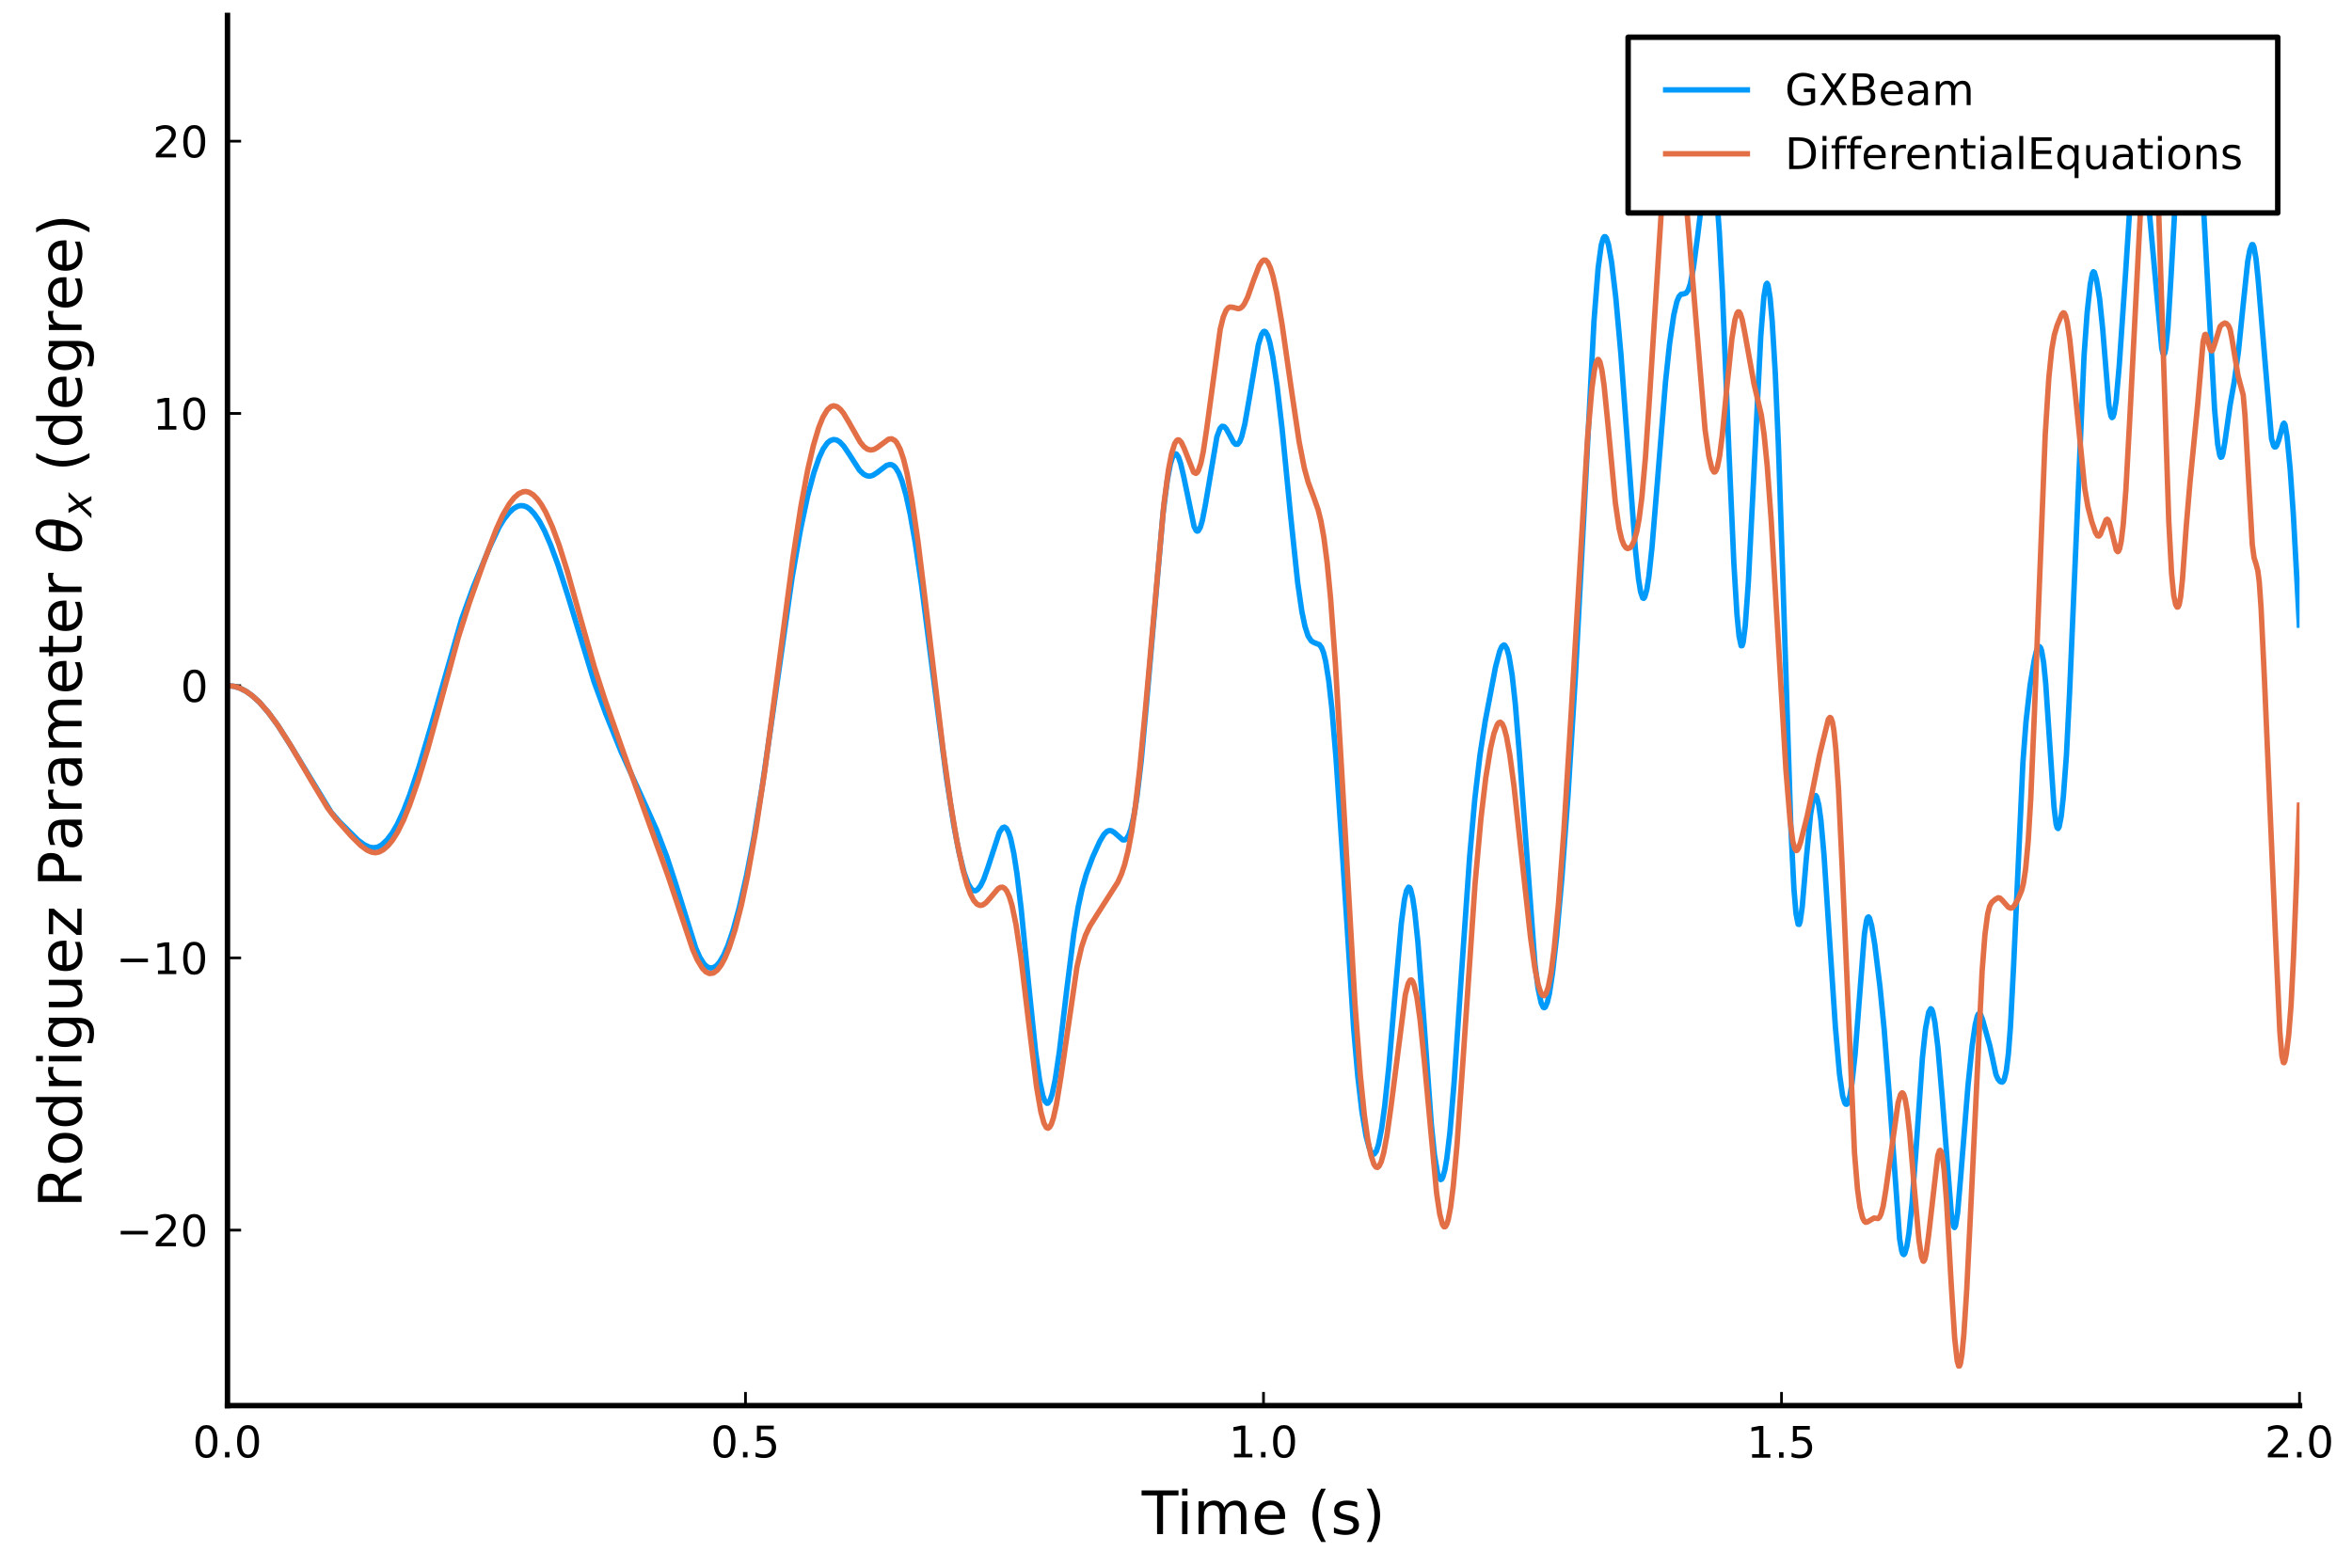 <?xml version="1.0" encoding="utf-8" standalone="no"?>
<!DOCTYPE svg PUBLIC "-//W3C//DTD SVG 1.1//EN"
  "http://www.w3.org/Graphics/SVG/1.1/DTD/svg11.dtd">
<!-- Created with matplotlib (https://matplotlib.org/) -->
<svg height="288pt" version="1.1" viewBox="0 0 432 288" width="432pt" xmlns="http://www.w3.org/2000/svg" xmlns:xlink="http://www.w3.org/1999/xlink">
 <defs>
  <style type="text/css">*{stroke-linecap:butt;stroke-linejoin:round;}</style>
 </defs>
 <g id="figure_1">
  <g id="patch_1">
   <path d="M 0 288 
L 432 288 
L 432 0 
L 0 0 
z
" style="fill:#ffffff;"/>
  </g>
  <g id="axes_1">
   <g id="patch_2">
    <path d="M 41.782 258.225 
L 422.362 258.225 
L 422.362 2.835 
L 41.782 2.835 
z
" style="fill:#ffffff;"/>
   </g>
   <g id="line2d_1">
    <path clip-path="url(#p458fa27551)" d="M 41.782 125.963 
L 42.923 126.074 
L 44.065 126.42 
L 45.207 127.011 
L 46.349 127.829 
L 47.681 129.037 
L 49.393 131.026 
L 51.106 133.366 
L 53.58 137.279 
L 60.811 149.205 
L 62.333 150.949 
L 65.758 154.349 
L 66.9 155.182 
L 67.851 155.629 
L 68.613 155.746 
L 69.374 155.627 
L 70.135 155.199 
L 71.086 154.297 
L 72.038 153.042 
L 72.989 151.405 
L 74.131 148.931 
L 75.273 145.975 
L 76.985 140.81 
L 79.078 133.711 
L 84.787 113.742 
L 86.88 107.971 
L 89.925 100.545 
L 91.638 96.886 
L 92.589 95.344 
L 93.541 94.146 
L 94.302 93.447 
L 95.063 93.011 
L 95.634 92.889 
L 96.205 92.932 
L 96.775 93.147 
L 97.346 93.554 
L 98.107 94.358 
L 99.059 95.724 
L 100.01 97.516 
L 101.152 100.149 
L 102.484 103.742 
L 104.387 109.71 
L 109.144 125.328 
L 111.238 131.028 
L 114.092 138.118 
L 117.707 146.058 
L 120.562 152.384 
L 122.465 157.36 
L 123.987 162.006 
L 127.793 174.193 
L 128.554 175.896 
L 129.315 177.102 
L 129.886 177.624 
L 130.457 177.832 
L 131.028 177.763 
L 131.599 177.408 
L 132.169 176.755 
L 132.931 175.457 
L 133.692 173.705 
L 134.643 170.911 
L 135.785 166.714 
L 137.117 160.869 
L 138.449 153.94 
L 139.971 144.676 
L 141.874 131.512 
L 145.49 106.099 
L 147.012 97.378 
L 148.344 91.092 
L 149.486 86.841 
L 150.437 84.097 
L 151.198 82.457 
L 151.96 81.372 
L 152.53 80.928 
L 153.101 80.745 
L 153.672 80.833 
L 154.243 81.184 
L 155.004 81.996 
L 155.956 83.414 
L 157.859 86.376 
L 158.62 87.104 
L 159.191 87.402 
L 159.762 87.483 
L 160.332 87.321 
L 161.094 86.832 
L 162.806 85.523 
L 163.377 85.35 
L 163.758 85.375 
L 164.138 85.568 
L 164.519 85.952 
L 165.09 86.904 
L 165.661 88.324 
L 166.422 90.989 
L 167.183 94.472 
L 168.134 99.862 
L 169.276 107.578 
L 171.179 122.429 
L 173.843 142.934 
L 175.175 151.525 
L 176.126 156.5 
L 177.078 160.309 
L 177.839 162.387 
L 178.41 163.312 
L 178.791 163.603 
L 179.171 163.638 
L 179.552 163.424 
L 180.123 162.687 
L 180.693 161.513 
L 181.455 159.352 
L 183.548 152.938 
L 184.119 152.08 
L 184.499 151.937 
L 184.88 152.211 
L 185.26 152.923 
L 185.641 154.115 
L 186.212 156.792 
L 186.783 160.469 
L 187.544 166.819 
L 188.876 180.304 
L 190.208 193.175 
L 190.969 198.603 
L 191.54 201.287 
L 191.921 202.292 
L 192.301 202.686 
L 192.491 202.655 
L 192.872 202.124 
L 193.253 200.999 
L 193.823 198.295 
L 194.585 193.164 
L 195.917 181.964 
L 197.249 171.385 
L 198.01 166.736 
L 198.771 163.226 
L 199.532 160.573 
L 200.674 157.495 
L 202.006 154.558 
L 202.767 153.284 
L 203.338 152.728 
L 203.719 152.582 
L 204.099 152.611 
L 204.67 152.932 
L 206.192 154.285 
L 206.573 154.298 
L 206.953 154.016 
L 207.334 153.363 
L 207.715 152.266 
L 208.286 149.776 
L 208.856 146.175 
L 209.618 139.68 
L 210.569 129.399 
L 213.614 94.352 
L 214.375 88.392 
L 214.946 85.343 
L 215.326 84.062 
L 215.707 83.444 
L 215.897 83.364 
L 216.087 83.428 
L 216.468 83.997 
L 216.849 85.114 
L 217.419 87.565 
L 219.322 96.722 
L 219.703 97.467 
L 219.893 97.579 
L 220.084 97.517 
L 220.464 96.883 
L 220.845 95.592 
L 221.416 92.636 
L 223.509 80.26 
L 224.08 78.719 
L 224.46 78.316 
L 224.841 78.367 
L 225.221 78.763 
L 225.792 79.794 
L 226.553 81.232 
L 226.934 81.614 
L 227.315 81.618 
L 227.695 81.165 
L 228.076 80.196 
L 228.647 77.871 
L 229.408 73.518 
L 231.12 63.339 
L 231.691 61.472 
L 232.072 60.922 
L 232.262 60.87 
L 232.452 60.972 
L 232.833 61.626 
L 233.214 62.847 
L 233.784 65.606 
L 234.546 70.742 
L 235.497 78.865 
L 237.019 94.385 
L 238.351 107.054 
L 239.113 112.308 
L 239.683 115.049 
L 240.254 116.82 
L 240.825 117.716 
L 241.206 117.978 
L 242.347 118.441 
L 242.728 118.954 
L 243.109 119.933 
L 243.489 121.484 
L 244.06 125.072 
L 244.631 130.209 
L 245.392 139.277 
L 246.534 156.292 
L 248.627 188.904 
L 249.388 197.692 
L 250.149 204.208 
L 250.911 208.726 
L 251.481 210.852 
L 251.862 211.718 
L 252.243 212.035 
L 252.433 211.983 
L 252.813 211.451 
L 253.194 210.258 
L 253.765 207.327 
L 254.336 203.171 
L 255.097 195.943 
L 256.239 182.545 
L 257.38 169.679 
L 257.951 165.323 
L 258.332 163.643 
L 258.712 162.984 
L 258.903 163.057 
L 259.093 163.422 
L 259.474 164.992 
L 259.854 167.529 
L 260.425 173.036 
L 261.376 185.443 
L 262.899 206.572 
L 263.47 212.149 
L 264.041 215.559 
L 264.421 216.563 
L 264.611 216.707 
L 264.802 216.619 
L 264.992 216.301 
L 265.373 214.972 
L 265.753 212.757 
L 266.324 207.904 
L 267.085 198.827 
L 268.417 179.08 
L 269.94 157.322 
L 270.891 146.72 
L 271.842 138.638 
L 272.794 132.491 
L 274.697 122.492 
L 275.458 119.623 
L 275.839 118.773 
L 276.219 118.483 
L 276.409 118.564 
L 276.79 119.199 
L 277.171 120.569 
L 277.741 124.036 
L 278.312 129.233 
L 279.073 138.49 
L 281.928 177.089 
L 282.499 181.576 
L 283.07 184.258 
L 283.45 185.04 
L 283.64 185.129 
L 283.831 185.005 
L 284.211 184.126 
L 284.592 182.478 
L 285.163 178.704 
L 285.924 171.934 
L 286.875 161.305 
L 288.017 145.889 
L 289.349 124.418 
L 290.871 95.531 
L 292.774 58.978 
L 293.536 49.24 
L 294.106 45.04 
L 294.487 43.724 
L 294.677 43.484 
L 294.868 43.495 
L 295.058 43.745 
L 295.438 44.931 
L 296.009 48.178 
L 296.77 54.598 
L 297.722 65.127 
L 299.054 83.169 
L 300.386 101.006 
L 300.957 106.408 
L 301.337 108.732 
L 301.718 109.85 
L 301.908 109.919 
L 302.099 109.673 
L 302.479 108.317 
L 302.86 105.874 
L 303.431 100.53 
L 304.382 88.964 
L 305.904 70.223 
L 306.666 63.074 
L 307.427 57.869 
L 307.998 55.407 
L 308.378 54.494 
L 308.759 54.071 
L 309.33 53.969 
L 309.71 53.822 
L 310.091 53.274 
L 310.471 52.129 
L 311.042 49.182 
L 311.803 43.428 
L 313.326 30.92 
L 313.706 29.319 
L 313.897 28.921 
L 314.087 28.811 
L 314.277 29.01 
L 314.467 29.536 
L 314.848 31.592 
L 315.229 34.983 
L 315.799 42.741 
L 316.37 53.712 
L 317.512 81.781 
L 318.464 103.49 
L 319.034 112.885 
L 319.415 116.846 
L 319.796 118.626 
L 319.986 118.617 
L 320.176 117.988 
L 320.557 114.985 
L 321.128 106.931 
L 322.079 88.259 
L 323.411 61.655 
L 323.982 54.47 
L 324.363 52.283 
L 324.553 52.041 
L 324.743 52.376 
L 325.124 54.728 
L 325.504 59.037 
L 326.075 68.58 
L 326.646 81.815 
L 327.407 104.561 
L 328.93 151.91 
L 329.5 163.345 
L 329.881 167.849 
L 330.262 169.778 
L 330.452 169.832 
L 330.642 169.301 
L 331.023 166.585 
L 331.784 157.6 
L 332.545 149.677 
L 332.926 147.374 
L 333.306 146.229 
L 333.496 146.14 
L 333.687 146.395 
L 334.067 147.904 
L 334.448 150.644 
L 335.019 157.013 
L 335.97 171.53 
L 337.112 188.655 
L 337.873 197.363 
L 338.444 201.327 
L 338.825 202.585 
L 339.015 202.844 
L 339.205 202.863 
L 339.395 202.626 
L 339.776 201.34 
L 340.157 199.012 
L 340.728 193.719 
L 341.489 183.872 
L 342.44 171.627 
L 342.821 169.142 
L 343.011 168.578 
L 343.201 168.444 
L 343.392 168.69 
L 343.772 170.052 
L 344.343 173.485 
L 345.294 181.213 
L 346.056 188.911 
L 347.007 201.063 
L 348.91 227.592 
L 349.291 229.814 
L 349.481 230.335 
L 349.671 230.481 
L 349.861 230.285 
L 350.242 228.959 
L 350.623 226.527 
L 351.193 221.04 
L 351.955 210.804 
L 353.096 194.32 
L 353.667 188.971 
L 354.238 185.979 
L 354.619 185.306 
L 354.809 185.451 
L 354.999 185.923 
L 355.38 187.774 
L 355.951 192.482 
L 356.712 201.365 
L 358.424 223.207 
L 358.805 225.286 
L 358.995 225.509 
L 359.186 225.153 
L 359.566 222.76 
L 360.137 216.045 
L 361.469 199.449 
L 362.23 192.121 
L 362.801 188.22 
L 363.182 186.682 
L 363.372 186.288 
L 363.562 186.17 
L 363.753 186.323 
L 364.133 187.282 
L 365.465 192.066 
L 366.607 197.408 
L 366.988 198.254 
L 367.368 198.688 
L 367.749 198.804 
L 367.939 198.65 
L 368.129 198.277 
L 368.51 196.674 
L 368.89 193.578 
L 369.271 188.581 
L 369.842 177.546 
L 371.555 140.097 
L 372.125 132.558 
L 372.887 125.805 
L 373.648 121.208 
L 374.028 119.643 
L 374.409 118.863 
L 374.599 118.791 
L 374.789 118.983 
L 374.98 119.503 
L 375.36 121.704 
L 375.741 125.537 
L 376.312 134.052 
L 377.263 148.22 
L 377.644 151.346 
L 377.834 152.051 
L 378.024 152.211 
L 378.215 151.883 
L 378.595 149.928 
L 378.976 146.401 
L 379.547 138.762 
L 380.118 127.43 
L 382.782 65.41 
L 383.353 57.442 
L 383.923 52.24 
L 384.304 50.266 
L 384.494 49.921 
L 384.685 50.044 
L 385.065 51.343 
L 385.636 54.812 
L 386.207 60.424 
L 387.349 74.474 
L 387.729 76.426 
L 387.919 76.717 
L 388.11 76.571 
L 388.3 76.006 
L 388.681 73.611 
L 389.252 67.087 
L 390.393 50.455 
L 391.345 35.77 
L 391.725 32.263 
L 392.296 29.171 
L 392.677 27.859 
L 392.867 27.616 
L 393.057 27.662 
L 393.248 27.966 
L 393.628 29.42 
L 394.199 33.522 
L 394.77 38.887 
L 397.053 63.965 
L 397.244 64.844 
L 397.434 65.159 
L 397.624 64.841 
L 397.815 63.878 
L 398.195 60.12 
L 398.766 50.688 
L 400.098 26.948 
L 400.669 20.633 
L 401.049 18.666 
L 401.43 18.067 
L 401.811 18.002 
L 402.191 18.201 
L 402.572 19.071 
L 403.143 21.614 
L 403.714 25.162 
L 404.094 28.876 
L 404.665 36.957 
L 405.616 54.413 
L 406.758 75.185 
L 407.329 81.599 
L 407.71 83.646 
L 407.9 84.011 
L 408.09 83.928 
L 408.281 83.397 
L 408.661 81.154 
L 409.613 74.388 
L 410.374 70.122 
L 411.135 64.599 
L 412.086 55.253 
L 412.847 48.04 
L 413.228 45.969 
L 413.609 44.947 
L 413.799 44.951 
L 413.989 45.38 
L 414.37 47.522 
L 414.75 51.229 
L 417.224 80.625 
L 417.605 81.915 
L 417.795 82.116 
L 417.985 82.093 
L 418.176 81.855 
L 418.556 80.81 
L 419.317 77.984 
L 419.508 77.74 
L 419.698 78.024 
L 420.079 80.297 
L 420.649 86.277 
L 421.22 94.447 
L 422.362 115.338 
L 422.362 115.338 
" style="fill:none;stroke:#009afa;"/>
   </g>
   <g id="matplotlib.axis_1">
    <g id="xtick_1">
     <g id="line2d_2">
      <defs>
       <path d="M 0 0 
L 0 -2.5 
" id="m70f09a5702" style="stroke:#000000;stroke-width:0.5;"/>
      </defs>
      <g>
       <use style="stroke:#000000;stroke-width:0.5;" x="41.782" xlink:href="#m70f09a5702" y="258.225"/>
      </g>
     </g>
     <g id="text_1">
      <!-- $\mathregular{0.0}$ -->
      <g transform="translate(35.382 267.804)scale(0.08 -0.08)">
       <defs>
        <path d="M 31.781 66.406 
Q 24.172 66.406 20.328 58.906 
Q 16.5 51.422 16.5 36.375 
Q 16.5 21.391 20.328 13.891 
Q 24.172 6.391 31.781 6.391 
Q 39.453 6.391 43.281 13.891 
Q 47.125 21.391 47.125 36.375 
Q 47.125 51.422 43.281 58.906 
Q 39.453 66.406 31.781 66.406 
z
M 31.781 74.219 
Q 44.047 74.219 50.516 64.516 
Q 56.984 54.828 56.984 36.375 
Q 56.984 17.969 50.516 8.266 
Q 44.047 -1.422 31.781 -1.422 
Q 19.531 -1.422 13.062 8.266 
Q 6.594 17.969 6.594 36.375 
Q 6.594 54.828 13.062 64.516 
Q 19.531 74.219 31.781 74.219 
z
" id="DejaVuSans-48"/>
        <path d="M 10.688 12.406 
L 21 12.406 
L 21 0 
L 10.688 0 
z
" id="DejaVuSans-46"/>
       </defs>
       <use transform="translate(0 0.781)" xlink:href="#DejaVuSans-48"/>
       <use transform="translate(63.623 0.781)" xlink:href="#DejaVuSans-46"/>
       <use transform="translate(95.41 0.781)" xlink:href="#DejaVuSans-48"/>
      </g>
     </g>
    </g>
    <g id="xtick_2">
     <g id="line2d_3">
      <g>
       <use style="stroke:#000000;stroke-width:0.5;" x="136.927" xlink:href="#m70f09a5702" y="258.225"/>
      </g>
     </g>
     <g id="text_2">
      <!-- $\mathregular{0.5}$ -->
      <g transform="translate(130.527 267.804)scale(0.08 -0.08)">
       <defs>
        <path d="M 10.797 72.906 
L 49.516 72.906 
L 49.516 64.594 
L 19.828 64.594 
L 19.828 46.734 
Q 21.969 47.469 24.109 47.828 
Q 26.266 48.188 28.422 48.188 
Q 40.625 48.188 47.75 41.5 
Q 54.891 34.812 54.891 23.391 
Q 54.891 11.625 47.562 5.094 
Q 40.234 -1.422 26.906 -1.422 
Q 22.312 -1.422 17.547 -0.641 
Q 12.797 0.141 7.719 1.703 
L 7.719 11.625 
Q 12.109 9.234 16.797 8.062 
Q 21.484 6.891 26.703 6.891 
Q 35.156 6.891 40.078 11.328 
Q 45.016 15.766 45.016 23.391 
Q 45.016 31 40.078 35.438 
Q 35.156 39.891 26.703 39.891 
Q 22.75 39.891 18.812 39.016 
Q 14.891 38.141 10.797 36.281 
z
" id="DejaVuSans-53"/>
       </defs>
       <use transform="translate(0 0.781)" xlink:href="#DejaVuSans-48"/>
       <use transform="translate(63.623 0.781)" xlink:href="#DejaVuSans-46"/>
       <use transform="translate(95.41 0.781)" xlink:href="#DejaVuSans-53"/>
      </g>
     </g>
    </g>
    <g id="xtick_3">
     <g id="line2d_4">
      <g>
       <use style="stroke:#000000;stroke-width:0.5;" x="232.072" xlink:href="#m70f09a5702" y="258.225"/>
      </g>
     </g>
     <g id="text_3">
      <!-- $\mathregular{1.0}$ -->
      <g transform="translate(225.672 267.804)scale(0.08 -0.08)">
       <defs>
        <path d="M 12.406 8.297 
L 28.516 8.297 
L 28.516 63.922 
L 10.984 60.406 
L 10.984 69.391 
L 28.422 72.906 
L 38.281 72.906 
L 38.281 8.297 
L 54.391 8.297 
L 54.391 0 
L 12.406 0 
z
" id="DejaVuSans-49"/>
       </defs>
       <use transform="translate(0 0.781)" xlink:href="#DejaVuSans-49"/>
       <use transform="translate(63.623 0.781)" xlink:href="#DejaVuSans-46"/>
       <use transform="translate(95.41 0.781)" xlink:href="#DejaVuSans-48"/>
      </g>
     </g>
    </g>
    <g id="xtick_4">
     <g id="line2d_5">
      <g>
       <use style="stroke:#000000;stroke-width:0.5;" x="327.217" xlink:href="#m70f09a5702" y="258.225"/>
      </g>
     </g>
     <g id="text_4">
      <!-- $\mathregular{1.5}$ -->
      <g transform="translate(320.817 267.804)scale(0.08 -0.08)">
       <use transform="translate(0 0.094)" xlink:href="#DejaVuSans-49"/>
       <use transform="translate(63.623 0.094)" xlink:href="#DejaVuSans-46"/>
       <use transform="translate(95.41 0.094)" xlink:href="#DejaVuSans-53"/>
      </g>
     </g>
    </g>
    <g id="xtick_5">
     <g id="line2d_6">
      <g>
       <use style="stroke:#000000;stroke-width:0.5;" x="422.362" xlink:href="#m70f09a5702" y="258.225"/>
      </g>
     </g>
     <g id="text_5">
      <!-- $\mathregular{2.0}$ -->
      <g transform="translate(415.962 267.804)scale(0.08 -0.08)">
       <defs>
        <path d="M 19.188 8.297 
L 53.609 8.297 
L 53.609 0 
L 7.328 0 
L 7.328 8.297 
Q 12.938 14.109 22.625 23.891 
Q 32.328 33.688 34.812 36.531 
Q 39.547 41.844 41.422 45.531 
Q 43.312 49.219 43.312 52.781 
Q 43.312 58.594 39.234 62.25 
Q 35.156 65.922 28.609 65.922 
Q 23.969 65.922 18.812 64.312 
Q 13.672 62.703 7.812 59.422 
L 7.812 69.391 
Q 13.766 71.781 18.938 73 
Q 24.125 74.219 28.422 74.219 
Q 39.75 74.219 46.484 68.547 
Q 53.219 62.891 53.219 53.422 
Q 53.219 48.922 51.531 44.891 
Q 49.859 40.875 45.406 35.406 
Q 44.188 33.984 37.641 27.219 
Q 31.109 20.453 19.188 8.297 
z
" id="DejaVuSans-50"/>
       </defs>
       <use transform="translate(0 0.781)" xlink:href="#DejaVuSans-50"/>
       <use transform="translate(63.623 0.781)" xlink:href="#DejaVuSans-46"/>
       <use transform="translate(95.41 0.781)" xlink:href="#DejaVuSans-48"/>
      </g>
     </g>
    </g>
    <g id="text_6">
     <!-- Time (s) -->
     <g transform="translate(209.71 281.826)scale(0.11 -0.11)">
      <defs>
       <path d="M -0.297 72.906 
L 61.375 72.906 
L 61.375 64.594 
L 35.5 64.594 
L 35.5 0 
L 25.594 0 
L 25.594 64.594 
L -0.297 64.594 
z
" id="DejaVuSans-84"/>
       <path d="M 9.422 54.688 
L 18.406 54.688 
L 18.406 0 
L 9.422 0 
z
M 9.422 75.984 
L 18.406 75.984 
L 18.406 64.594 
L 9.422 64.594 
z
" id="DejaVuSans-105"/>
       <path d="M 52 44.188 
Q 55.375 50.25 60.062 53.125 
Q 64.75 56 71.094 56 
Q 79.641 56 84.281 50.016 
Q 88.922 44.047 88.922 33.016 
L 88.922 0 
L 79.891 0 
L 79.891 32.719 
Q 79.891 40.578 77.094 44.375 
Q 74.312 48.188 68.609 48.188 
Q 61.625 48.188 57.562 43.547 
Q 53.516 38.922 53.516 30.906 
L 53.516 0 
L 44.484 0 
L 44.484 32.719 
Q 44.484 40.625 41.703 44.406 
Q 38.922 48.188 33.109 48.188 
Q 26.219 48.188 22.156 43.531 
Q 18.109 38.875 18.109 30.906 
L 18.109 0 
L 9.078 0 
L 9.078 54.688 
L 18.109 54.688 
L 18.109 46.188 
Q 21.188 51.219 25.484 53.609 
Q 29.781 56 35.688 56 
Q 41.656 56 45.828 52.969 
Q 50 49.953 52 44.188 
z
" id="DejaVuSans-109"/>
       <path d="M 56.203 29.594 
L 56.203 25.203 
L 14.891 25.203 
Q 15.484 15.922 20.484 11.062 
Q 25.484 6.203 34.422 6.203 
Q 39.594 6.203 44.453 7.469 
Q 49.312 8.734 54.109 11.281 
L 54.109 2.781 
Q 49.266 0.734 44.188 -0.344 
Q 39.109 -1.422 33.891 -1.422 
Q 20.797 -1.422 13.156 6.188 
Q 5.516 13.812 5.516 26.812 
Q 5.516 40.234 12.766 48.109 
Q 20.016 56 32.328 56 
Q 43.359 56 49.781 48.891 
Q 56.203 41.797 56.203 29.594 
z
M 47.219 32.234 
Q 47.125 39.594 43.094 43.984 
Q 39.062 48.391 32.422 48.391 
Q 24.906 48.391 20.391 44.141 
Q 15.875 39.891 15.188 32.172 
z
" id="DejaVuSans-101"/>
       <path id="DejaVuSans-32"/>
       <path d="M 31 75.875 
Q 24.469 64.656 21.281 53.656 
Q 18.109 42.672 18.109 31.391 
Q 18.109 20.125 21.312 9.062 
Q 24.516 -2 31 -13.188 
L 23.188 -13.188 
Q 15.875 -1.703 12.234 9.375 
Q 8.594 20.453 8.594 31.391 
Q 8.594 42.281 12.203 53.312 
Q 15.828 64.359 23.188 75.875 
z
" id="DejaVuSans-40"/>
       <path d="M 44.281 53.078 
L 44.281 44.578 
Q 40.484 46.531 36.375 47.5 
Q 32.281 48.484 27.875 48.484 
Q 21.188 48.484 17.844 46.438 
Q 14.5 44.391 14.5 40.281 
Q 14.5 37.156 16.891 35.375 
Q 19.281 33.594 26.516 31.984 
L 29.594 31.297 
Q 39.156 29.25 43.188 25.516 
Q 47.219 21.781 47.219 15.094 
Q 47.219 7.469 41.188 3.016 
Q 35.156 -1.422 24.609 -1.422 
Q 20.219 -1.422 15.453 -0.562 
Q 10.688 0.297 5.422 2 
L 5.422 11.281 
Q 10.406 8.688 15.234 7.391 
Q 20.062 6.109 24.812 6.109 
Q 31.156 6.109 34.562 8.281 
Q 37.984 10.453 37.984 14.406 
Q 37.984 18.062 35.516 20.016 
Q 33.062 21.969 24.703 23.781 
L 21.578 24.516 
Q 13.234 26.266 9.516 29.906 
Q 5.812 33.547 5.812 39.891 
Q 5.812 47.609 11.281 51.797 
Q 16.75 56 26.812 56 
Q 31.781 56 36.172 55.266 
Q 40.578 54.547 44.281 53.078 
z
" id="DejaVuSans-115"/>
       <path d="M 8.016 75.875 
L 15.828 75.875 
Q 23.141 64.359 26.781 53.312 
Q 30.422 42.281 30.422 31.391 
Q 30.422 20.453 26.781 9.375 
Q 23.141 -1.703 15.828 -13.188 
L 8.016 -13.188 
Q 14.5 -2 17.703 9.062 
Q 20.906 20.125 20.906 31.391 
Q 20.906 42.672 17.703 53.656 
Q 14.5 64.656 8.016 75.875 
z
" id="DejaVuSans-41"/>
      </defs>
      <use xlink:href="#DejaVuSans-84"/>
      <use x="57.959" xlink:href="#DejaVuSans-105"/>
      <use x="85.742" xlink:href="#DejaVuSans-109"/>
      <use x="183.154" xlink:href="#DejaVuSans-101"/>
      <use x="244.678" xlink:href="#DejaVuSans-32"/>
      <use x="276.465" xlink:href="#DejaVuSans-40"/>
      <use x="315.479" xlink:href="#DejaVuSans-115"/>
      <use x="367.578" xlink:href="#DejaVuSans-41"/>
     </g>
    </g>
   </g>
   <g id="matplotlib.axis_2">
    <g id="ytick_1">
     <g id="line2d_7">
      <defs>
       <path d="M 0 0 
L 2.5 0 
" id="m348342dbbf" style="stroke:#000000;stroke-width:0.5;"/>
      </defs>
      <g>
       <use style="stroke:#000000;stroke-width:0.5;" x="41.782" xlink:href="#m348342dbbf" y="225.987"/>
      </g>
     </g>
     <g id="text_7">
      <!-- $\mathregular{-20}$ -->
      <g transform="translate(21.322 229.026)scale(0.08 -0.08)">
       <defs>
        <path d="M 10.594 35.5 
L 73.188 35.5 
L 73.188 27.203 
L 10.594 27.203 
z
" id="DejaVuSans-8722"/>
       </defs>
       <use transform="translate(0 0.781)" xlink:href="#DejaVuSans-8722"/>
       <use transform="translate(83.789 0.781)" xlink:href="#DejaVuSans-50"/>
       <use transform="translate(147.412 0.781)" xlink:href="#DejaVuSans-48"/>
      </g>
     </g>
    </g>
    <g id="ytick_2">
     <g id="line2d_8">
      <g>
       <use style="stroke:#000000;stroke-width:0.5;" x="41.782" xlink:href="#m348342dbbf" y="175.975"/>
      </g>
     </g>
     <g id="text_8">
      <!-- $\mathregular{-10}$ -->
      <g transform="translate(21.322 179.014)scale(0.08 -0.08)">
       <use transform="translate(0 0.781)" xlink:href="#DejaVuSans-8722"/>
       <use transform="translate(83.789 0.781)" xlink:href="#DejaVuSans-49"/>
       <use transform="translate(147.412 0.781)" xlink:href="#DejaVuSans-48"/>
      </g>
     </g>
    </g>
    <g id="ytick_3">
     <g id="line2d_9">
      <g>
       <use style="stroke:#000000;stroke-width:0.5;" x="41.782" xlink:href="#m348342dbbf" y="125.963"/>
      </g>
     </g>
     <g id="text_9">
      <!-- $\mathregular{0}$ -->
      <g transform="translate(33.162 129.002)scale(0.08 -0.08)">
       <use transform="translate(0 0.781)" xlink:href="#DejaVuSans-48"/>
      </g>
     </g>
    </g>
    <g id="ytick_4">
     <g id="line2d_10">
      <g>
       <use style="stroke:#000000;stroke-width:0.5;" x="41.782" xlink:href="#m348342dbbf" y="75.951"/>
      </g>
     </g>
     <g id="text_10">
      <!-- $\mathregular{10}$ -->
      <g transform="translate(28.042 78.99)scale(0.08 -0.08)">
       <use transform="translate(0 0.781)" xlink:href="#DejaVuSans-49"/>
       <use transform="translate(63.623 0.781)" xlink:href="#DejaVuSans-48"/>
      </g>
     </g>
    </g>
    <g id="ytick_5">
     <g id="line2d_11">
      <g>
       <use style="stroke:#000000;stroke-width:0.5;" x="41.782" xlink:href="#m348342dbbf" y="25.939"/>
      </g>
     </g>
     <g id="text_11">
      <!-- $\mathregular{20}$ -->
      <g transform="translate(28.042 28.978)scale(0.08 -0.08)">
       <use transform="translate(0 0.781)" xlink:href="#DejaVuSans-50"/>
       <use transform="translate(63.623 0.781)" xlink:href="#DejaVuSans-48"/>
      </g>
     </g>
    </g>
    <g id="text_12">
     <!-- Rodriguez Parameter $\theta_x$ (degree) -->
     <g transform="translate(15.012 221.885)rotate(-90)scale(0.11 -0.11)">
      <defs>
       <path d="M 44.391 34.188 
Q 47.562 33.109 50.562 29.594 
Q 53.562 26.078 56.594 19.922 
L 66.609 0 
L 56 0 
L 46.688 18.703 
Q 43.062 26.031 39.672 28.422 
Q 36.281 30.812 30.422 30.812 
L 19.672 30.812 
L 19.672 0 
L 9.812 0 
L 9.812 72.906 
L 32.078 72.906 
Q 44.578 72.906 50.734 67.672 
Q 56.891 62.453 56.891 51.906 
Q 56.891 45.016 53.688 40.469 
Q 50.484 35.938 44.391 34.188 
z
M 19.672 64.797 
L 19.672 38.922 
L 32.078 38.922 
Q 39.203 38.922 42.844 42.219 
Q 46.484 45.516 46.484 51.906 
Q 46.484 58.297 42.844 61.547 
Q 39.203 64.797 32.078 64.797 
z
" id="DejaVuSans-82"/>
       <path d="M 30.609 48.391 
Q 23.391 48.391 19.188 42.75 
Q 14.984 37.109 14.984 27.297 
Q 14.984 17.484 19.156 11.844 
Q 23.344 6.203 30.609 6.203 
Q 37.797 6.203 41.984 11.859 
Q 46.188 17.531 46.188 27.297 
Q 46.188 37.016 41.984 42.703 
Q 37.797 48.391 30.609 48.391 
z
M 30.609 56 
Q 42.328 56 49.016 48.375 
Q 55.719 40.766 55.719 27.297 
Q 55.719 13.875 49.016 6.219 
Q 42.328 -1.422 30.609 -1.422 
Q 18.844 -1.422 12.172 6.219 
Q 5.516 13.875 5.516 27.297 
Q 5.516 40.766 12.172 48.375 
Q 18.844 56 30.609 56 
z
" id="DejaVuSans-111"/>
       <path d="M 45.406 46.391 
L 45.406 75.984 
L 54.391 75.984 
L 54.391 0 
L 45.406 0 
L 45.406 8.203 
Q 42.578 3.328 38.25 0.953 
Q 33.938 -1.422 27.875 -1.422 
Q 17.969 -1.422 11.734 6.484 
Q 5.516 14.406 5.516 27.297 
Q 5.516 40.188 11.734 48.094 
Q 17.969 56 27.875 56 
Q 33.938 56 38.25 53.625 
Q 42.578 51.266 45.406 46.391 
z
M 14.797 27.297 
Q 14.797 17.391 18.875 11.75 
Q 22.953 6.109 30.078 6.109 
Q 37.203 6.109 41.297 11.75 
Q 45.406 17.391 45.406 27.297 
Q 45.406 37.203 41.297 42.844 
Q 37.203 48.484 30.078 48.484 
Q 22.953 48.484 18.875 42.844 
Q 14.797 37.203 14.797 27.297 
z
" id="DejaVuSans-100"/>
       <path d="M 41.109 46.297 
Q 39.594 47.172 37.812 47.578 
Q 36.031 48 33.891 48 
Q 26.266 48 22.188 43.047 
Q 18.109 38.094 18.109 28.812 
L 18.109 0 
L 9.078 0 
L 9.078 54.688 
L 18.109 54.688 
L 18.109 46.188 
Q 20.953 51.172 25.484 53.578 
Q 30.031 56 36.531 56 
Q 37.453 56 38.578 55.875 
Q 39.703 55.766 41.062 55.516 
z
" id="DejaVuSans-114"/>
       <path d="M 45.406 27.984 
Q 45.406 37.75 41.375 43.109 
Q 37.359 48.484 30.078 48.484 
Q 22.859 48.484 18.828 43.109 
Q 14.797 37.75 14.797 27.984 
Q 14.797 18.266 18.828 12.891 
Q 22.859 7.516 30.078 7.516 
Q 37.359 7.516 41.375 12.891 
Q 45.406 18.266 45.406 27.984 
z
M 54.391 6.781 
Q 54.391 -7.172 48.188 -13.984 
Q 42 -20.797 29.203 -20.797 
Q 24.469 -20.797 20.266 -20.094 
Q 16.062 -19.391 12.109 -17.922 
L 12.109 -9.188 
Q 16.062 -11.328 19.922 -12.344 
Q 23.781 -13.375 27.781 -13.375 
Q 36.625 -13.375 41.016 -8.766 
Q 45.406 -4.156 45.406 5.172 
L 45.406 9.625 
Q 42.625 4.781 38.281 2.391 
Q 33.938 0 27.875 0 
Q 17.828 0 11.672 7.656 
Q 5.516 15.328 5.516 27.984 
Q 5.516 40.672 11.672 48.328 
Q 17.828 56 27.875 56 
Q 33.938 56 38.281 53.609 
Q 42.625 51.219 45.406 46.391 
L 45.406 54.688 
L 54.391 54.688 
z
" id="DejaVuSans-103"/>
       <path d="M 8.5 21.578 
L 8.5 54.688 
L 17.484 54.688 
L 17.484 21.922 
Q 17.484 14.156 20.5 10.266 
Q 23.531 6.391 29.594 6.391 
Q 36.859 6.391 41.078 11.031 
Q 45.312 15.672 45.312 23.688 
L 45.312 54.688 
L 54.297 54.688 
L 54.297 0 
L 45.312 0 
L 45.312 8.406 
Q 42.047 3.422 37.719 1 
Q 33.406 -1.422 27.688 -1.422 
Q 18.266 -1.422 13.375 4.438 
Q 8.5 10.297 8.5 21.578 
z
M 31.109 56 
z
" id="DejaVuSans-117"/>
       <path d="M 5.516 54.688 
L 48.188 54.688 
L 48.188 46.484 
L 14.406 7.172 
L 48.188 7.172 
L 48.188 0 
L 4.297 0 
L 4.297 8.203 
L 38.094 47.516 
L 5.516 47.516 
z
" id="DejaVuSans-122"/>
       <path d="M 19.672 64.797 
L 19.672 37.406 
L 32.078 37.406 
Q 38.969 37.406 42.719 40.969 
Q 46.484 44.531 46.484 51.125 
Q 46.484 57.672 42.719 61.234 
Q 38.969 64.797 32.078 64.797 
z
M 9.812 72.906 
L 32.078 72.906 
Q 44.344 72.906 50.609 67.359 
Q 56.891 61.812 56.891 51.125 
Q 56.891 40.328 50.609 34.812 
Q 44.344 29.297 32.078 29.297 
L 19.672 29.297 
L 19.672 0 
L 9.812 0 
z
" id="DejaVuSans-80"/>
       <path d="M 34.281 27.484 
Q 23.391 27.484 19.188 25 
Q 14.984 22.516 14.984 16.5 
Q 14.984 11.719 18.141 8.906 
Q 21.297 6.109 26.703 6.109 
Q 34.188 6.109 38.703 11.406 
Q 43.219 16.703 43.219 25.484 
L 43.219 27.484 
z
M 52.203 31.203 
L 52.203 0 
L 43.219 0 
L 43.219 8.297 
Q 40.141 3.328 35.547 0.953 
Q 30.953 -1.422 24.312 -1.422 
Q 15.922 -1.422 10.953 3.297 
Q 6 8.016 6 15.922 
Q 6 25.141 12.172 29.828 
Q 18.359 34.516 30.609 34.516 
L 43.219 34.516 
L 43.219 35.406 
Q 43.219 41.609 39.141 45 
Q 35.062 48.391 27.688 48.391 
Q 23 48.391 18.547 47.266 
Q 14.109 46.141 10.016 43.891 
L 10.016 52.203 
Q 14.938 54.109 19.578 55.047 
Q 24.219 56 28.609 56 
Q 40.484 56 46.344 49.844 
Q 52.203 43.703 52.203 31.203 
z
" id="DejaVuSans-97"/>
       <path d="M 18.312 70.219 
L 18.312 54.688 
L 36.812 54.688 
L 36.812 47.703 
L 18.312 47.703 
L 18.312 18.016 
Q 18.312 11.328 20.141 9.422 
Q 21.969 7.516 27.594 7.516 
L 36.812 7.516 
L 36.812 0 
L 27.594 0 
Q 17.188 0 13.234 3.875 
Q 9.281 7.766 9.281 18.016 
L 9.281 47.703 
L 2.688 47.703 
L 2.688 54.688 
L 9.281 54.688 
L 9.281 70.219 
z
" id="DejaVuSans-116"/>
       <path d="M 45.516 34.672 
L 14.453 34.672 
Q 12.359 20.062 14.5 13.875 
Q 17.188 6.25 24.469 6.25 
Q 31.781 6.25 37.359 13.922 
Q 42.234 20.656 45.516 34.672 
z
M 47.016 42.969 
Q 48.344 56.844 46.625 61.719 
Q 43.953 69.438 36.766 69.438 
Q 29.297 69.438 23.828 61.812 
Q 19.531 55.672 16.156 42.969 
z
M 38.188 76.766 
Q 49.906 76.766 54.594 66.406 
Q 59.281 56.109 55.719 37.844 
Q 52.203 19.625 43.453 9.281 
Q 34.766 -1.125 23.047 -1.125 
Q 11.281 -1.125 6.641 9.281 
Q 2 19.625 5.516 37.844 
Q 9.078 56.109 17.719 66.406 
Q 26.422 76.766 38.188 76.766 
z
" id="DejaVuSans-Oblique-952"/>
       <path d="M 60.016 54.688 
L 34.906 27.875 
L 50.297 0 
L 39.984 0 
L 28.422 21.688 
L 8.297 0 
L -2.594 0 
L 24.312 28.812 
L 10.016 54.688 
L 20.312 54.688 
L 30.812 34.906 
L 49.125 54.688 
z
" id="DejaVuSans-Oblique-120"/>
      </defs>
      <use transform="translate(0 0.234)" xlink:href="#DejaVuSans-82"/>
      <use transform="translate(69.482 0.234)" xlink:href="#DejaVuSans-111"/>
      <use transform="translate(130.664 0.234)" xlink:href="#DejaVuSans-100"/>
      <use transform="translate(194.141 0.234)" xlink:href="#DejaVuSans-114"/>
      <use transform="translate(235.254 0.234)" xlink:href="#DejaVuSans-105"/>
      <use transform="translate(263.037 0.234)" xlink:href="#DejaVuSans-103"/>
      <use transform="translate(326.514 0.234)" xlink:href="#DejaVuSans-117"/>
      <use transform="translate(389.893 0.234)" xlink:href="#DejaVuSans-101"/>
      <use transform="translate(451.416 0.234)" xlink:href="#DejaVuSans-122"/>
      <use transform="translate(503.906 0.234)" xlink:href="#DejaVuSans-32"/>
      <use transform="translate(535.693 0.234)" xlink:href="#DejaVuSans-80"/>
      <use transform="translate(595.996 0.234)" xlink:href="#DejaVuSans-97"/>
      <use transform="translate(657.275 0.234)" xlink:href="#DejaVuSans-114"/>
      <use transform="translate(698.389 0.234)" xlink:href="#DejaVuSans-97"/>
      <use transform="translate(759.668 0.234)" xlink:href="#DejaVuSans-109"/>
      <use transform="translate(857.08 0.234)" xlink:href="#DejaVuSans-101"/>
      <use transform="translate(918.604 0.234)" xlink:href="#DejaVuSans-116"/>
      <use transform="translate(957.812 0.234)" xlink:href="#DejaVuSans-101"/>
      <use transform="translate(1019.336 0.234)" xlink:href="#DejaVuSans-114"/>
      <use transform="translate(1060.449 0.234)" xlink:href="#DejaVuSans-32"/>
      <use transform="translate(1092.236 0.234)" xlink:href="#DejaVuSans-Oblique-952"/>
      <use transform="translate(1153.418 -16.172)scale(0.7)" xlink:href="#DejaVuSans-Oblique-120"/>
      <use transform="translate(1197.578 0.234)" xlink:href="#DejaVuSans-32"/>
      <use transform="translate(1229.365 0.234)" xlink:href="#DejaVuSans-40"/>
      <use transform="translate(1268.379 0.234)" xlink:href="#DejaVuSans-100"/>
      <use transform="translate(1331.855 0.234)" xlink:href="#DejaVuSans-101"/>
      <use transform="translate(1393.379 0.234)" xlink:href="#DejaVuSans-103"/>
      <use transform="translate(1456.855 0.234)" xlink:href="#DejaVuSans-114"/>
      <use transform="translate(1497.969 0.234)" xlink:href="#DejaVuSans-101"/>
      <use transform="translate(1559.492 0.234)" xlink:href="#DejaVuSans-101"/>
      <use transform="translate(1621.016 0.234)" xlink:href="#DejaVuSans-41"/>
     </g>
    </g>
   </g>
   <g id="line2d_12">
    <path clip-path="url(#p458fa27551)" d="M 41.782 125.963 
L 42.91 126.071 
L 44.043 126.411 
L 45.195 127.002 
L 46.309 127.798 
L 47.617 128.971 
L 49.202 130.784 
L 50.878 133.029 
L 53.245 136.72 
L 57.577 144.092 
L 60.194 148.458 
L 61.61 150.326 
L 64.506 153.591 
L 66.261 155.323 
L 67.385 156.159 
L 68.268 156.55 
L 68.962 156.656 
L 69.637 156.518 
L 70.395 156.11 
L 71.246 155.371 
L 72.098 154.345 
L 73.033 152.842 
L 74.107 150.685 
L 75.259 147.845 
L 76.797 143.419 
L 78.555 137.654 
L 80.583 130.292 
L 84.175 117.101 
L 86.217 110.706 
L 88.941 103.04 
L 91.141 97.246 
L 92.338 94.629 
L 93.543 92.581 
L 94.419 91.454 
L 95.276 90.696 
L 96.1 90.333 
L 96.605 90.299 
L 97.152 90.426 
L 97.95 90.911 
L 98.696 91.671 
L 99.444 92.709 
L 100.24 94.109 
L 101.448 96.785 
L 102.697 100.157 
L 104.237 105.049 
L 106.65 113.692 
L 109.17 122.552 
L 111.09 128.5 
L 114.61 138.486 
L 122.642 160.746 
L 127.233 174.434 
L 128.089 176.364 
L 129.016 177.889 
L 129.659 178.545 
L 130.327 178.851 
L 131.038 178.751 
L 131.743 178.231 
L 132.458 177.295 
L 133.161 175.99 
L 133.947 174.097 
L 135.023 170.764 
L 136.179 166.244 
L 137.293 160.997 
L 138.804 152.54 
L 140.449 141.7 
L 142.574 125.732 
L 145.623 102.614 
L 147.108 93.006 
L 148.356 86.323 
L 149.381 81.894 
L 150.37 78.57 
L 151.142 76.648 
L 151.945 75.302 
L 152.602 74.705 
L 153.113 74.549 
L 153.756 74.716 
L 154.367 75.213 
L 154.952 75.948 
L 155.992 77.694 
L 157.979 81.197 
L 158.657 82.023 
L 159.315 82.515 
L 159.942 82.674 
L 160.537 82.558 
L 161.127 82.229 
L 163.207 80.682 
L 163.773 80.612 
L 164.359 80.913 
L 164.691 81.29 
L 165.322 82.479 
L 165.948 84.321 
L 166.582 86.893 
L 167.499 91.831 
L 168.628 99.604 
L 170.272 113.069 
L 173.261 138.09 
L 174.579 147.526 
L 175.708 154.318 
L 176.804 159.577 
L 177.636 162.601 
L 178.224 164.207 
L 178.852 165.42 
L 179.478 166.12 
L 180.036 166.336 
L 180.52 166.241 
L 181.07 165.866 
L 181.906 164.928 
L 183.298 163.288 
L 183.723 163.027 
L 184.123 162.985 
L 184.525 163.196 
L 184.932 163.717 
L 185.41 164.782 
L 185.888 166.379 
L 186.61 169.85 
L 187.51 175.858 
L 188.818 186.826 
L 190.386 199.648 
L 191.185 204.289 
L 191.75 206.34 
L 192.18 207.128 
L 192.492 207.27 
L 192.802 207.053 
L 193.094 206.531 
L 193.467 205.434 
L 194.036 202.926 
L 194.873 197.785 
L 197.808 177.631 
L 198.654 173.979 
L 199.382 171.802 
L 200.181 170.124 
L 201.421 168.15 
L 205.305 162.073 
L 205.976 160.582 
L 206.572 158.806 
L 207.204 156.28 
L 207.858 152.801 
L 208.536 148.146 
L 209.325 141.368 
L 210.38 130.337 
L 213.784 92.557 
L 214.612 86.347 
L 215.182 83.361 
L 215.752 81.515 
L 216.137 80.916 
L 216.344 80.802 
L 216.551 80.823 
L 216.957 81.225 
L 217.52 82.414 
L 219.231 86.748 
L 219.644 86.966 
L 219.864 86.832 
L 220.086 86.503 
L 220.549 85.161 
L 221.011 82.959 
L 221.619 78.943 
L 224.12 60.499 
L 224.677 58.256 
L 225.198 57.015 
L 225.558 56.577 
L 225.892 56.408 
L 226.433 56.453 
L 227.464 56.716 
L 227.798 56.626 
L 228.177 56.336 
L 228.565 55.812 
L 229.159 54.583 
L 230.256 51.473 
L 231.274 48.819 
L 231.787 48.013 
L 232.124 47.773 
L 232.49 47.813 
L 232.877 48.219 
L 233.356 49.245 
L 233.818 50.763 
L 234.488 53.776 
L 235.501 59.712 
L 237.148 71.257 
L 238.613 81.136 
L 239.565 85.988 
L 240.281 88.592 
L 241.219 91.124 
L 242.087 93.596 
L 242.611 95.689 
L 243.159 98.724 
L 243.773 103.475 
L 244.397 109.972 
L 245.282 122.049 
L 246.552 143.708 
L 248.871 184.425 
L 249.849 197.47 
L 250.599 204.89 
L 251.246 209.497 
L 251.797 212.211 
L 252.376 213.924 
L 252.723 214.396 
L 253.02 214.464 
L 253.293 214.245 
L 253.698 213.419 
L 254.146 211.815 
L 254.764 208.501 
L 255.514 203.096 
L 258.125 182.709 
L 258.66 180.653 
L 259.001 180.073 
L 259.239 180.03 
L 259.478 180.293 
L 259.763 181.012 
L 260.251 183.23 
L 260.807 187.151 
L 261.645 195.285 
L 263.866 219.186 
L 264.447 223.073 
L 264.949 224.96 
L 265.234 225.376 
L 265.487 225.336 
L 265.742 224.905 
L 266.01 224.03 
L 266.43 221.808 
L 266.931 217.843 
L 267.635 210.095 
L 268.65 195.729 
L 270.937 162.277 
L 272.006 150.39 
L 272.897 142.886 
L 273.755 137.56 
L 274.396 134.754 
L 274.991 133.149 
L 275.265 132.78 
L 275.568 132.672 
L 275.913 132.96 
L 276.267 133.726 
L 276.707 135.341 
L 277.308 138.659 
L 278.07 144.359 
L 279.449 156.991 
L 281.119 172.224 
L 281.93 177.956 
L 282.528 180.918 
L 282.99 182.338 
L 283.298 182.827 
L 283.617 182.923 
L 283.977 182.499 
L 284.371 181.351 
L 284.877 178.798 
L 285.462 174.33 
L 286.26 165.908 
L 287.245 152.611 
L 288.571 131.216 
L 291.599 80.324 
L 292.388 71.41 
L 292.842 68.054 
L 293.157 66.647 
L 293.466 66.055 
L 293.595 66.046 
L 293.862 66.473 
L 294.239 68.074 
L 294.628 70.832 
L 295.348 78.057 
L 296.694 92.322 
L 297.373 97.008 
L 297.847 99.03 
L 298.25 100.077 
L 298.671 100.644 
L 298.962 100.777 
L 299.358 100.656 
L 299.703 100.272 
L 300.162 99.311 
L 300.622 97.689 
L 301.059 95.349 
L 301.571 91.346 
L 302.22 84.114 
L 302.986 72.81 
L 305.714 29.754 
L 306.281 24.889 
L 306.682 22.879 
L 306.973 22.138 
L 307.261 21.948 
L 307.509 22.181 
L 307.775 22.803 
L 308.157 24.312 
L 308.697 27.6 
L 309.349 33.254 
L 310.223 43.138 
L 313.174 78.933 
L 313.865 83.776 
L 314.418 86.058 
L 314.817 86.711 
L 315.004 86.695 
L 315.21 86.419 
L 315.446 85.753 
L 315.833 83.845 
L 316.326 80.034 
L 317.174 71.247 
L 318.099 62.261 
L 318.67 58.723 
L 319.035 57.551 
L 319.248 57.289 
L 319.43 57.308 
L 319.664 57.654 
L 319.999 58.724 
L 320.485 61.2 
L 322.147 70.452 
L 323.512 76.257 
L 324.02 79.863 
L 324.598 85.682 
L 325.319 95.507 
L 326.397 113.879 
L 328.024 141.397 
L 328.805 150.915 
L 329.302 154.606 
L 329.665 155.949 
L 329.936 156.259 
L 330.098 156.198 
L 330.343 155.811 
L 330.754 154.59 
L 331.947 149.849 
L 332.725 146.191 
L 334.215 138.663 
L 335.818 132.128 
L 336.104 131.799 
L 336.293 131.911 
L 336.563 132.635 
L 336.838 134.183 
L 337.204 137.72 
L 337.688 145.049 
L 338.361 159.376 
L 340.621 211.771 
L 341.169 218.413 
L 341.618 221.741 
L 342.081 223.671 
L 342.429 224.366 
L 342.685 224.547 
L 343.011 224.47 
L 344.199 223.767 
L 344.951 223.852 
L 345.202 223.633 
L 345.492 223.057 
L 345.902 221.52 
L 346.402 218.455 
L 348.633 202.568 
L 349.084 201.067 
L 349.352 200.762 
L 349.505 200.817 
L 349.686 201.112 
L 349.936 201.938 
L 350.306 204.074 
L 350.769 208.206 
L 351.629 218.542 
L 352.458 227.744 
L 352.909 230.818 
L 353.204 231.66 
L 353.318 231.707 
L 353.532 231.371 
L 353.779 230.331 
L 354.25 226.803 
L 355.915 212.306 
L 356.208 211.419 
L 356.37 211.326 
L 356.515 211.508 
L 356.743 212.347 
L 357.072 214.815 
L 357.533 220.686 
L 358.385 235.884 
L 359.015 245.758 
L 359.478 249.999 
L 359.754 250.952 
L 359.924 250.926 
L 360.091 250.453 
L 360.361 248.785 
L 360.711 245.131 
L 361.242 236.902 
L 362.091 219.628 
L 364.064 178.432 
L 364.58 171.727 
L 365.082 167.89 
L 365.446 166.47 
L 365.827 165.773 
L 366.435 165.246 
L 366.992 164.931 
L 367.335 164.99 
L 367.763 165.392 
L 368.872 166.654 
L 369.292 166.838 
L 369.625 166.752 
L 370.001 166.352 
L 370.67 165.138 
L 371.314 163.611 
L 371.643 162.311 
L 372.048 159.684 
L 372.53 154.471 
L 372.995 146.771 
L 373.664 131.076 
L 375.653 79.896 
L 376.318 69.38 
L 376.847 64.232 
L 377.323 61.534 
L 377.834 59.8 
L 378.672 57.78 
L 378.982 57.461 
L 379.146 57.515 
L 379.396 57.979 
L 379.71 59.27 
L 380.172 62.471 
L 380.964 70.118 
L 382.895 89.615 
L 383.49 93.069 
L 384.209 95.871 
L 384.904 97.867 
L 385.261 98.426 
L 385.518 98.479 
L 385.774 98.194 
L 386.182 97.163 
L 386.818 95.529 
L 387.03 95.394 
L 387.176 95.48 
L 387.416 95.945 
L 387.791 97.34 
L 388.703 101.054 
L 388.977 101.349 
L 389.113 101.261 
L 389.328 100.772 
L 389.621 99.364 
L 389.982 96.362 
L 390.47 89.979 
L 391.195 76.669 
L 394.558 11.442 
L 394.808 10.121 
L 394.931 10.112 
L 395.084 10.692 
L 395.345 13.1 
L 395.709 18.949 
L 396.254 31.514 
L 397.034 55.338 
L 398.345 95.726 
L 398.863 105.39 
L 399.262 109.419 
L 399.618 111.083 
L 399.886 111.532 
L 400.059 111.493 
L 400.259 111.059 
L 400.521 109.7 
L 400.863 106.4 
L 401.554 96.725 
L 402.233 88.722 
L 403.664 74.212 
L 404.654 62.756 
L 404.956 61.493 
L 405.102 61.424 
L 405.246 61.646 
L 405.567 62.785 
L 406.032 64.335 
L 406.244 64.466 
L 406.415 64.26 
L 406.708 63.429 
L 407.766 59.988 
L 408.206 59.563 
L 408.652 59.343 
L 408.939 59.445 
L 409.335 59.869 
L 409.615 60.545 
L 409.926 62.107 
L 411.076 69.056 
L 412.016 72.555 
L 412.346 76.307 
L 412.837 85.038 
L 413.683 100.011 
L 414.013 102.471 
L 414.401 103.688 
L 414.705 104.859 
L 414.963 106.892 
L 415.297 111.656 
L 415.937 125.197 
L 417.901 171.029 
L 418.746 189.538 
L 419.12 193.985 
L 419.393 195.18 
L 419.515 195.224 
L 419.663 194.932 
L 419.94 193.597 
L 420.378 190.088 
L 420.806 184.666 
L 421.262 175.646 
L 422.362 147.421 
L 422.362 147.421 
" style="fill:none;stroke:#e36f47;"/>
   </g>
   <g id="patch_3">
    <path d="M 41.782 258.225 
L 41.782 2.835 
" style="fill:none;stroke:#000000;stroke-linecap:square;stroke-linejoin:miter;"/>
   </g>
   <g id="patch_4">
    <path d="M 41.782 258.225 
L 422.362 258.225 
" style="fill:none;stroke:#000000;stroke-linecap:square;stroke-linejoin:miter;"/>
   </g>
   <g id="legend_1">
    <g id="patch_5">
     <path d="M 299.042 39.12 
L 418.362 39.12 
L 418.362 6.835 
L 299.042 6.835 
z
" style="fill:#ffffff;stroke:#000000;stroke-linejoin:miter;"/>
    </g>
    <g id="line2d_13">
     <path d="M 305.442 16.513 
L 321.442 16.513 
" style="fill:none;stroke:#009afa;stroke-linejoin:miter;"/>
    </g>
    <g id="line2d_14"/>
    <g id="text_13">
     <!-- GXBeam -->
     <g transform="translate(327.842 19.313)scale(0.08 -0.08)">
      <defs>
       <path d="M 59.516 10.406 
L 59.516 29.984 
L 43.406 29.984 
L 43.406 38.094 
L 69.281 38.094 
L 69.281 6.781 
Q 63.578 2.734 56.688 0.656 
Q 49.812 -1.422 42 -1.422 
Q 24.906 -1.422 15.25 8.562 
Q 5.609 18.562 5.609 36.375 
Q 5.609 54.25 15.25 64.234 
Q 24.906 74.219 42 74.219 
Q 49.125 74.219 55.547 72.453 
Q 61.969 70.703 67.391 67.281 
L 67.391 56.781 
Q 61.922 61.422 55.766 63.766 
Q 49.609 66.109 42.828 66.109 
Q 29.438 66.109 22.719 58.641 
Q 16.016 51.172 16.016 36.375 
Q 16.016 21.625 22.719 14.156 
Q 29.438 6.688 42.828 6.688 
Q 48.047 6.688 52.141 7.594 
Q 56.25 8.5 59.516 10.406 
z
" id="DejaVuSans-71"/>
       <path d="M 6.297 72.906 
L 16.891 72.906 
L 35.016 45.797 
L 53.219 72.906 
L 63.812 72.906 
L 40.375 37.891 
L 65.375 0 
L 54.781 0 
L 34.281 31 
L 13.625 0 
L 2.984 0 
L 29 38.922 
z
" id="DejaVuSans-88"/>
       <path d="M 19.672 34.812 
L 19.672 8.109 
L 35.5 8.109 
Q 43.453 8.109 47.281 11.406 
Q 51.125 14.703 51.125 21.484 
Q 51.125 28.328 47.281 31.562 
Q 43.453 34.812 35.5 34.812 
z
M 19.672 64.797 
L 19.672 42.828 
L 34.281 42.828 
Q 41.5 42.828 45.031 45.531 
Q 48.578 48.25 48.578 53.812 
Q 48.578 59.328 45.031 62.062 
Q 41.5 64.797 34.281 64.797 
z
M 9.812 72.906 
L 35.016 72.906 
Q 46.297 72.906 52.391 68.219 
Q 58.5 63.531 58.5 54.891 
Q 58.5 48.188 55.375 44.234 
Q 52.25 40.281 46.188 39.312 
Q 53.469 37.75 57.5 32.781 
Q 61.531 27.828 61.531 20.406 
Q 61.531 10.641 54.891 5.312 
Q 48.25 0 35.984 0 
L 9.812 0 
z
" id="DejaVuSans-66"/>
      </defs>
      <use xlink:href="#DejaVuSans-71"/>
      <use x="77.49" xlink:href="#DejaVuSans-88"/>
      <use x="145.996" xlink:href="#DejaVuSans-66"/>
      <use x="214.6" xlink:href="#DejaVuSans-101"/>
      <use x="276.123" xlink:href="#DejaVuSans-97"/>
      <use x="337.402" xlink:href="#DejaVuSans-109"/>
     </g>
    </g>
    <g id="line2d_15">
     <path d="M 305.442 28.256 
L 321.442 28.256 
" style="fill:none;stroke:#e36f47;stroke-linejoin:miter;"/>
    </g>
    <g id="line2d_16"/>
    <g id="text_14">
     <!-- DifferentialEquations -->
     <g transform="translate(327.842 31.056)scale(0.08 -0.08)">
      <defs>
       <path d="M 19.672 64.797 
L 19.672 8.109 
L 31.594 8.109 
Q 46.688 8.109 53.688 14.938 
Q 60.688 21.781 60.688 36.531 
Q 60.688 51.172 53.688 57.984 
Q 46.688 64.797 31.594 64.797 
z
M 9.812 72.906 
L 30.078 72.906 
Q 51.266 72.906 61.172 64.094 
Q 71.094 55.281 71.094 36.531 
Q 71.094 17.672 61.125 8.828 
Q 51.172 0 30.078 0 
L 9.812 0 
z
" id="DejaVuSans-68"/>
       <path d="M 37.109 75.984 
L 37.109 68.5 
L 28.516 68.5 
Q 23.688 68.5 21.797 66.547 
Q 19.922 64.594 19.922 59.516 
L 19.922 54.688 
L 34.719 54.688 
L 34.719 47.703 
L 19.922 47.703 
L 19.922 0 
L 10.891 0 
L 10.891 47.703 
L 2.297 47.703 
L 2.297 54.688 
L 10.891 54.688 
L 10.891 58.5 
Q 10.891 67.625 15.141 71.797 
Q 19.391 75.984 28.609 75.984 
z
" id="DejaVuSans-102"/>
       <path d="M 54.891 33.016 
L 54.891 0 
L 45.906 0 
L 45.906 32.719 
Q 45.906 40.484 42.875 44.328 
Q 39.844 48.188 33.797 48.188 
Q 26.516 48.188 22.312 43.547 
Q 18.109 38.922 18.109 30.906 
L 18.109 0 
L 9.078 0 
L 9.078 54.688 
L 18.109 54.688 
L 18.109 46.188 
Q 21.344 51.125 25.703 53.562 
Q 30.078 56 35.797 56 
Q 45.219 56 50.047 50.172 
Q 54.891 44.344 54.891 33.016 
z
" id="DejaVuSans-110"/>
       <path d="M 9.422 75.984 
L 18.406 75.984 
L 18.406 0 
L 9.422 0 
z
" id="DejaVuSans-108"/>
       <path d="M 9.812 72.906 
L 55.906 72.906 
L 55.906 64.594 
L 19.672 64.594 
L 19.672 43.016 
L 54.391 43.016 
L 54.391 34.719 
L 19.672 34.719 
L 19.672 8.297 
L 56.781 8.297 
L 56.781 0 
L 9.812 0 
z
" id="DejaVuSans-69"/>
       <path d="M 14.797 27.297 
Q 14.797 17.391 18.875 11.75 
Q 22.953 6.109 30.078 6.109 
Q 37.203 6.109 41.297 11.75 
Q 45.406 17.391 45.406 27.297 
Q 45.406 37.203 41.297 42.844 
Q 37.203 48.484 30.078 48.484 
Q 22.953 48.484 18.875 42.844 
Q 14.797 37.203 14.797 27.297 
z
M 45.406 8.203 
Q 42.578 3.328 38.25 0.953 
Q 33.938 -1.422 27.875 -1.422 
Q 17.969 -1.422 11.734 6.484 
Q 5.516 14.406 5.516 27.297 
Q 5.516 40.188 11.734 48.094 
Q 17.969 56 27.875 56 
Q 33.938 56 38.25 53.625 
Q 42.578 51.266 45.406 46.391 
L 45.406 54.688 
L 54.391 54.688 
L 54.391 -20.797 
L 45.406 -20.797 
z
" id="DejaVuSans-113"/>
      </defs>
      <use xlink:href="#DejaVuSans-68"/>
      <use x="77.002" xlink:href="#DejaVuSans-105"/>
      <use x="104.785" xlink:href="#DejaVuSans-102"/>
      <use x="139.99" xlink:href="#DejaVuSans-102"/>
      <use x="175.195" xlink:href="#DejaVuSans-101"/>
      <use x="236.719" xlink:href="#DejaVuSans-114"/>
      <use x="275.582" xlink:href="#DejaVuSans-101"/>
      <use x="337.105" xlink:href="#DejaVuSans-110"/>
      <use x="400.484" xlink:href="#DejaVuSans-116"/>
      <use x="439.693" xlink:href="#DejaVuSans-105"/>
      <use x="467.477" xlink:href="#DejaVuSans-97"/>
      <use x="528.756" xlink:href="#DejaVuSans-108"/>
      <use x="556.539" xlink:href="#DejaVuSans-69"/>
      <use x="619.723" xlink:href="#DejaVuSans-113"/>
      <use x="683.199" xlink:href="#DejaVuSans-117"/>
      <use x="746.578" xlink:href="#DejaVuSans-97"/>
      <use x="807.857" xlink:href="#DejaVuSans-116"/>
      <use x="847.066" xlink:href="#DejaVuSans-105"/>
      <use x="874.85" xlink:href="#DejaVuSans-111"/>
      <use x="936.031" xlink:href="#DejaVuSans-110"/>
      <use x="999.41" xlink:href="#DejaVuSans-115"/>
     </g>
    </g>
   </g>
  </g>
 </g>
 <defs>
  <clipPath id="p458fa27551">
   <rect height="255.391" width="380.58" x="41.782" y="2.835"/>
  </clipPath>
 </defs>
</svg>
